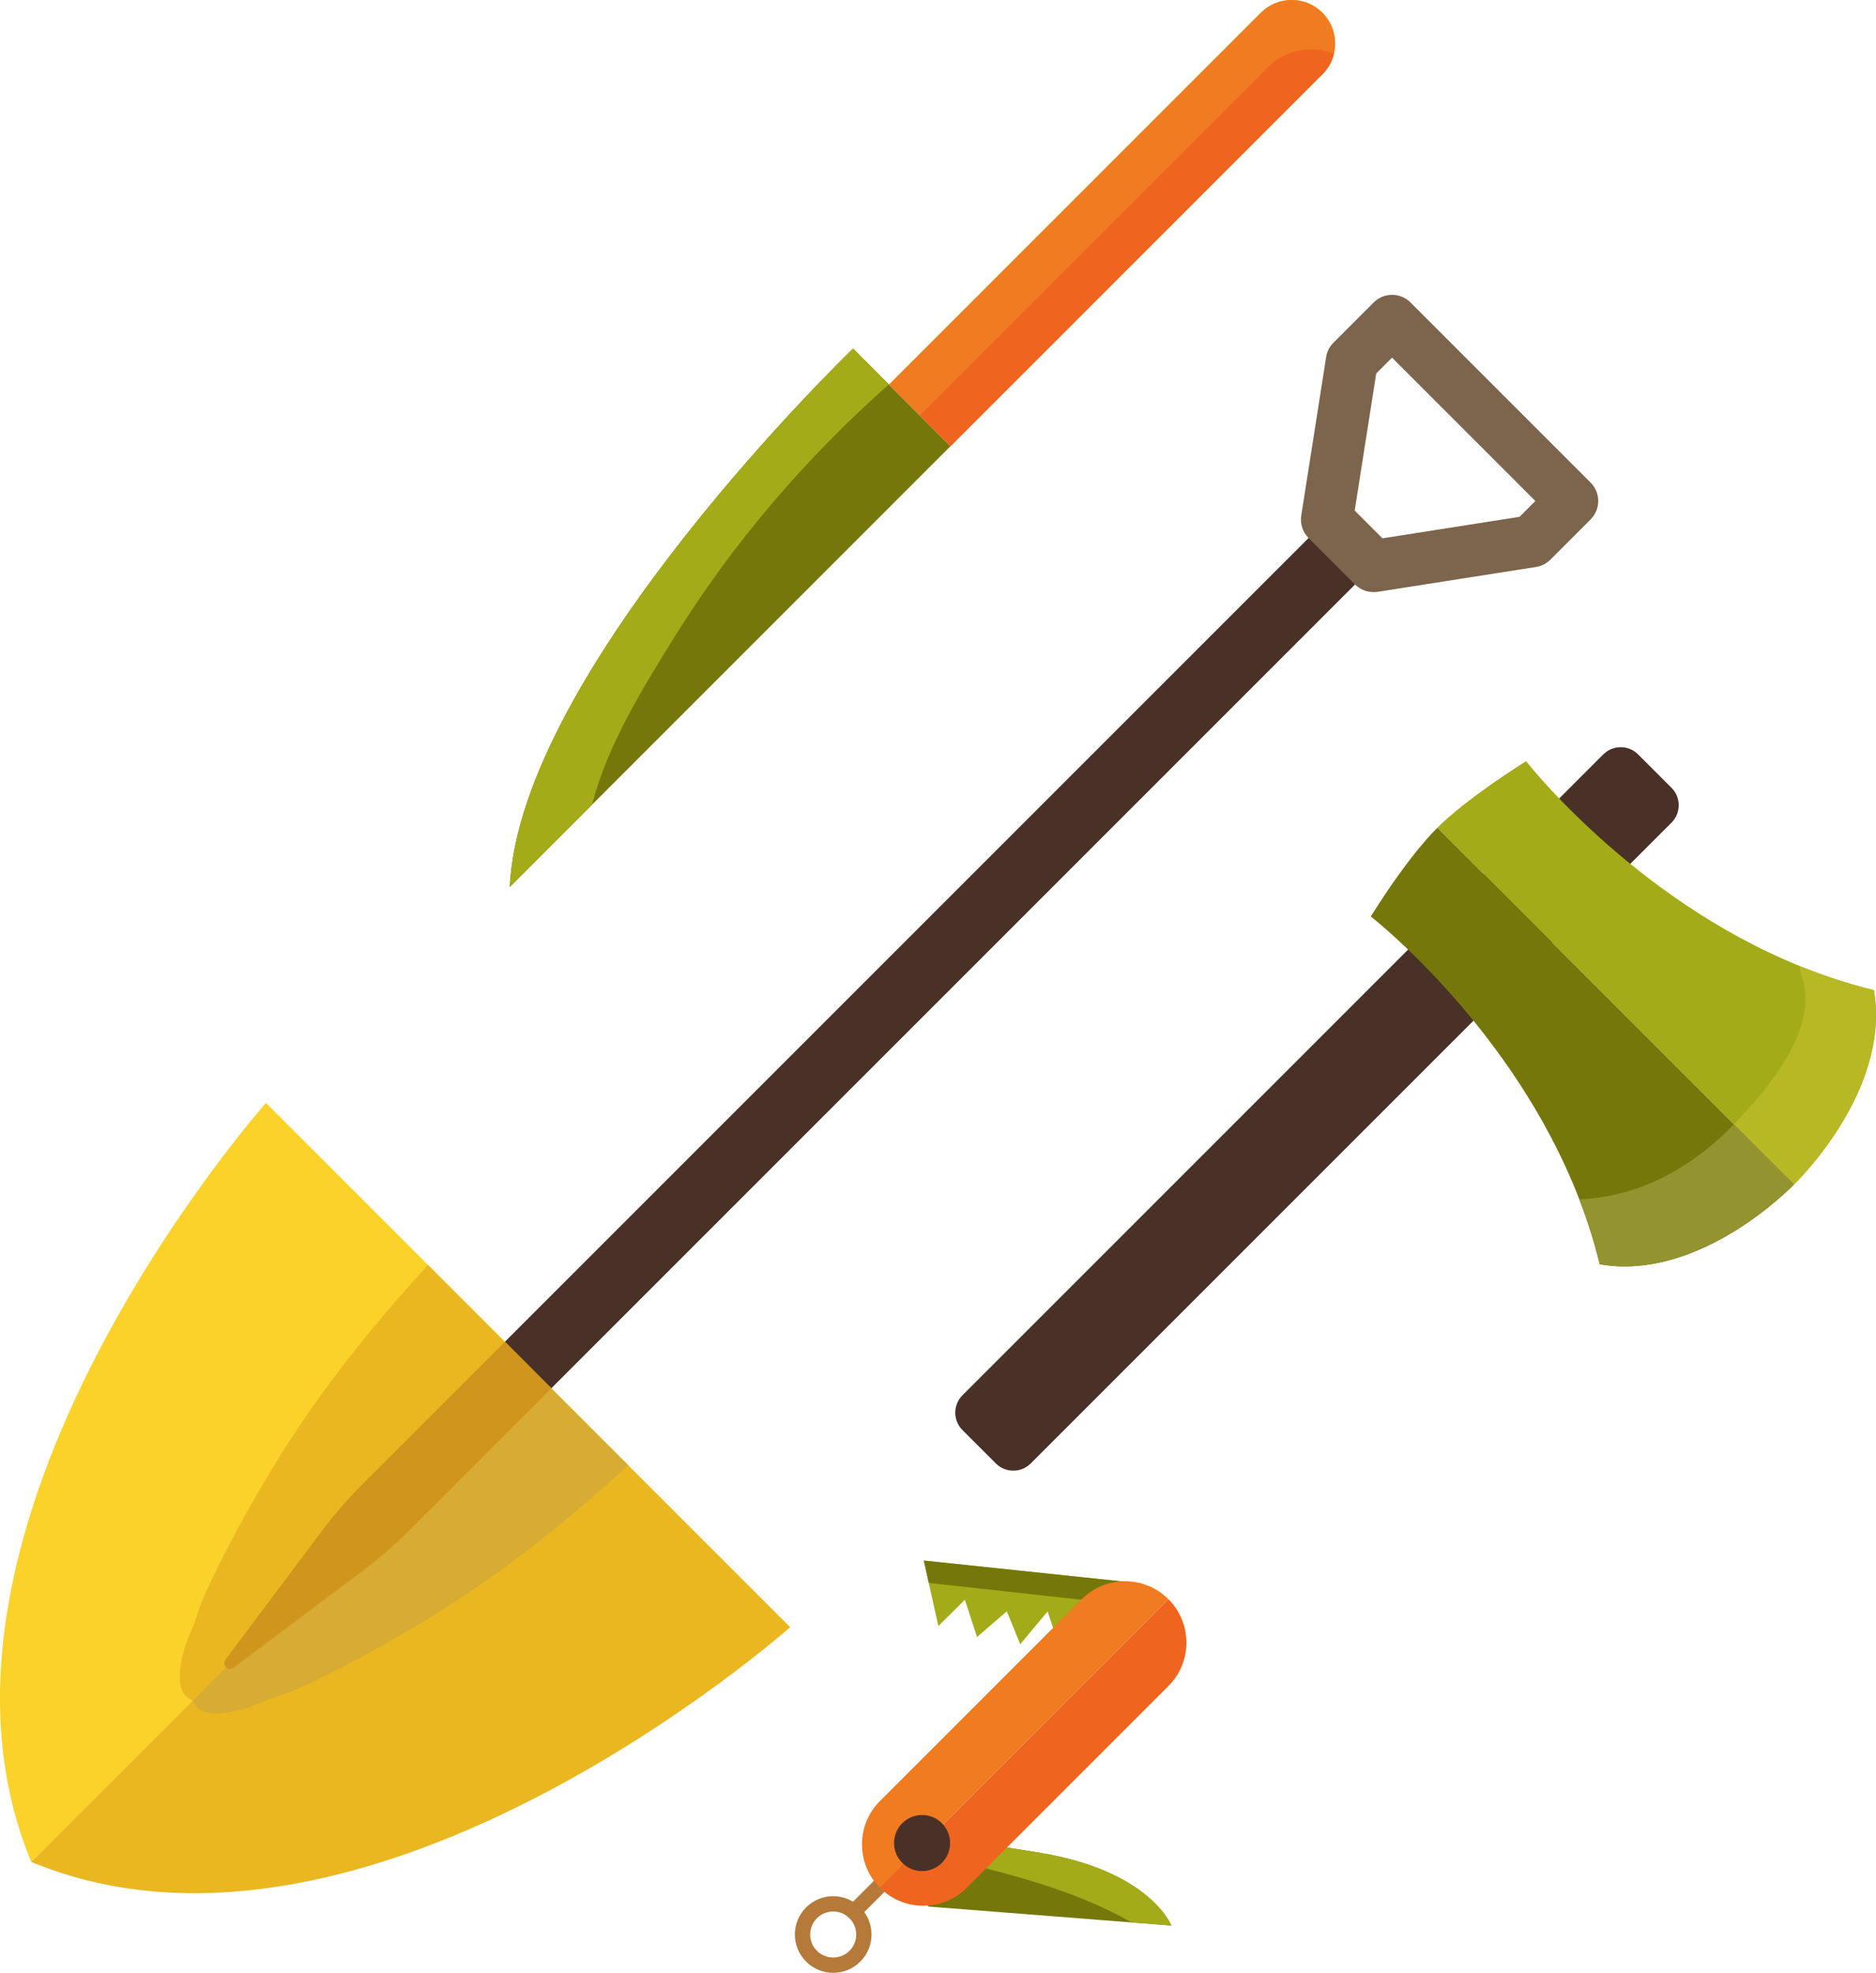 <?xml version="1.0" encoding="utf-8"?>
<!-- Generator: Adobe Illustrator 16.0.0, SVG Export Plug-In . SVG Version: 6.00 Build 0)  -->
<!DOCTYPE svg PUBLIC "-//W3C//DTD SVG 1.1//EN" "http://www.w3.org/Graphics/SVG/1.1/DTD/svg11.dtd">
<svg version="1.1" id="圖層_1" xmlns="http://www.w3.org/2000/svg" xmlns:xlink="http://www.w3.org/1999/xlink" x="0px" y="0px"
	 width="57.238px" height="60.186px" viewBox="0 0 57.238 60.186" enable-background="new 0 0 57.238 60.186" xml:space="preserve">
<g>
	<path fill="#493127" d="M9.834,46.69l-2.957,3.945C6.756,50.796,6.96,51,7.122,50.879l3.944-2.957
		c0.494-0.37,0.96-0.775,1.397-1.211l29.728-29.728l-1.418-1.417L11.045,45.293C10.609,45.729,10.205,46.196,9.834,46.69z"/>
	<path fill="#FBD22A" d="M16.112,41.645c0,0-3.104,3.104-10.235,10.235l-4.923,4.923c-4.268-10.282,7.161-23.155,7.161-23.155
		L16.112,41.645z"/>
	<path fill="#EAB721" d="M16.761,42.294l7.347,7.347c0,0-12.873,11.429-23.155,7.162c10.645-10.646,15.158-15.158,15.158-15.158
		L16.761,42.294z"/>
	<path fill="#EAB721" d="M16.112,41.645c0,0-3.104,3.104-10.235,10.235c-0.227-0.089-0.368-0.295-0.386-0.573
		c-0.038-0.553,0.142-1.153,0.433-1.757c0.12-0.437,0.313-0.904,0.539-1.372c0.61-1.26,1.308-2.517,2.076-3.753
		c1.292-2.08,2.833-3.987,4.517-5.835L16.112,41.645z"/>
	<path fill="#D7AC33" d="M16.112,41.645c0,0-3.104,3.104-10.235,10.235c0.089,0.227,0.295,0.368,0.574,0.386
		c0.553,0.038,1.153-0.142,1.757-0.433c0.437-0.12,0.903-0.313,1.372-0.539c1.259-0.61,2.516-1.308,3.753-2.076
		c2.08-1.292,3.987-2.833,5.835-4.517L16.112,41.645z"/>
	<g>
		<path fill="#D0951C" d="M15.403,40.936l-4.358,4.357c-0.436,0.436-0.841,0.903-1.211,1.396l-2.957,3.945
			C6.756,50.796,6.96,51,7.122,50.879l3.944-2.957c0.494-0.37,0.96-0.775,1.397-1.211l4.357-4.357L15.403,40.936z"/>
	</g>
	<g>
		<path fill="#493127" d="M30.384,44.646l-1.017-1.016c-0.294-0.294-0.294-0.771,0-1.065l19.549-19.549
			c0.294-0.294,0.771-0.294,1.065,0l1.017,1.017c0.294,0.294,0.294,0.771,0,1.065L31.449,44.646
			C31.155,44.94,30.678,44.94,30.384,44.646z"/>
		<path fill="#A4AB18" d="M54.736,36.135l-10.88-10.88c0,0,0.653-0.727,2.705-2.034c0,0,3.252,4.181,8.354,6.252
			c0.717,0.292,1.472,0.543,2.258,0.733C57.71,33.296,54.736,36.135,54.736,36.135z"/>
		<path fill="#76770B" d="M48.809,38.571c-0.167-0.688-0.378-1.349-0.624-1.984c-2.03-5.26-6.362-8.628-6.362-8.628
			c1.259-2.004,2.033-2.704,2.033-2.704l10.88,10.88C54.736,36.135,51.898,39.108,48.809,38.571z"/>
		<path fill="#B8B824" d="M54.736,36.135l-1.834-1.834c1.072-1.102,2.604-2.958,2.078-4.487c-0.039-0.113-0.06-0.227-0.064-0.34
			c0.717,0.292,1.472,0.543,2.258,0.733C57.71,33.296,54.736,36.135,54.736,36.135z"/>
		<path fill="#93932F" d="M48.809,38.571c-0.167-0.688-0.378-1.349-0.624-1.984c1.813-0.068,3.416-0.951,4.691-2.259
			c0.009-0.009,0.018-0.018,0.026-0.028l1.834,1.834C54.736,36.135,51.898,39.108,48.809,38.571z"/>
	</g>
	<g>
		<polygon fill="#A4AB18" points="32.314,50.223 31.964,49.161 31.128,50.161 30.718,49.157 29.81,49.942 29.438,48.804 
			28.63,49.607 28.337,48.291 28.186,47.609 34.81,48.306 34.494,48.97 34.199,49.59 		"/>
		<path fill="#76770B" d="M35.738,58.744l-1.213-0.095l-6.19-0.484l-1.046-1.082l-0.117-1.138c0,0,0.16,0.003,0.537,0.035
			c0.631,0.054,1.872,0.191,3.997,0.54C35.097,57.075,35.738,58.744,35.738,58.744z"/>
		<path fill="#A4AB18" d="M35.738,58.744l-1.213-0.095c-1.786-1.025-3.872-1.515-5.862-1.999c-0.457-0.111-0.77-0.36-0.955-0.67
			c0.631,0.054,1.872,0.191,3.997,0.54C35.097,57.075,35.738,58.744,35.738,58.744z"/>
		<polygon fill="#76770B" points="34.494,48.97 28.337,48.291 28.186,47.609 34.81,48.306 		"/>
		<path fill="#B5793A" d="M26.05,58.555c-0.06,0-0.119-0.023-0.165-0.068c-0.091-0.091-0.091-0.239,0-0.33l1.239-1.239
			c0.091-0.091,0.239-0.091,0.33,0c0.091,0.091,0.091,0.239,0,0.331l-1.239,1.238C26.169,58.532,26.11,58.555,26.05,58.555z"/>
		<path fill="#F07B20" d="M35.65,48.789c-0.731-0.731-1.916-0.731-2.646,0l-6.156,6.156c-0.731,0.73-0.731,1.916,0,2.646
			L35.65,48.789z"/>
		<path fill="#EF651F" d="M26.847,57.592c0.731,0.731,1.916,0.731,2.647,0l6.156-6.156c0.731-0.73,0.731-1.916,0-2.646
			L26.847,57.592z"/>
		<path fill="#B5793A" d="M25.422,60.186c-0.299,0-0.599-0.114-0.827-0.342c-0.221-0.221-0.343-0.515-0.343-0.827
			c0-0.312,0.122-0.605,0.343-0.827c0.456-0.456,1.197-0.456,1.653,0c0.456,0.456,0.456,1.198,0,1.654
			C26.021,60.071,25.722,60.186,25.422,60.186z M25.422,58.315c-0.18,0-0.36,0.068-0.497,0.206
			c-0.133,0.132-0.206,0.309-0.206,0.496c0,0.188,0.073,0.364,0.206,0.497c0.274,0.274,0.719,0.274,0.993,0
			c0.274-0.273,0.274-0.719,0-0.993C25.782,58.383,25.602,58.315,25.422,58.315z"/>
		<circle fill="#493127" cx="28.133" cy="56.227" r="0.855"/>
	</g>
	<g>
		<path fill="#76770B" d="M26.027,10.635l2.975,2.975L15.554,27.059C15.856,20.41,26.027,10.635,26.027,10.635z"/>
		<path fill="#A4AB18" d="M26.027,10.635l1.092,1.092c-2.537,2.25-4.754,4.829-6.544,7.713c-0.921,1.483-2.039,3.266-2.51,5.106
			l-2.511,2.512C15.856,20.41,26.027,10.635,26.027,10.635z"/>
		<path fill="#F8AB24" d="M40.347,0.388L40.347,0.388c0.518,0.518,0.518,1.358,0,1.877L29.002,13.61l-1.877-1.877L38.47,0.388
			C38.988-0.13,39.829-0.13,40.347,0.388z"/>
		<path fill="#F07B20" d="M27.125,11.734L38.471,0.388c0.518-0.518,1.358-0.518,1.875,0c0.341,0.34,0.458,0.818,0.353,1.253
			l-0.001,0.001c-0.055,0.229-0.172,0.444-0.351,0.623L29.002,13.611L27.125,11.734z"/>
		<path fill="#EF651F" d="M28.063,12.672L38.682,2.054c0.545-0.545,1.344-0.683,2.017-0.411c-0.055,0.229-0.172,0.444-0.351,0.623
			L29.002,13.611L28.063,12.672z"/>
	</g>
	<path fill="#7C654C" d="M41.904,18.063c-0.209,0-0.411-0.083-0.561-0.232l-1.418-1.417c-0.179-0.18-0.262-0.434-0.223-0.685
		l0.759-4.836c0.026-0.166,0.104-0.319,0.223-0.438l1.228-1.228c0.31-0.31,0.812-0.31,1.123,0l2.748,2.748l0,0l2.748,2.748
		c0.31,0.31,0.31,0.812,0,1.123l-1.228,1.228c-0.119,0.119-0.272,0.197-0.438,0.223l-4.836,0.759
		C41.986,18.061,41.945,18.063,41.904,18.063z M41.333,15.576l0.847,0.847l4.182-0.656l0.483-0.483l-4.373-4.373l-0.483,0.484
		L41.333,15.576z"/>
</g>
</svg>
